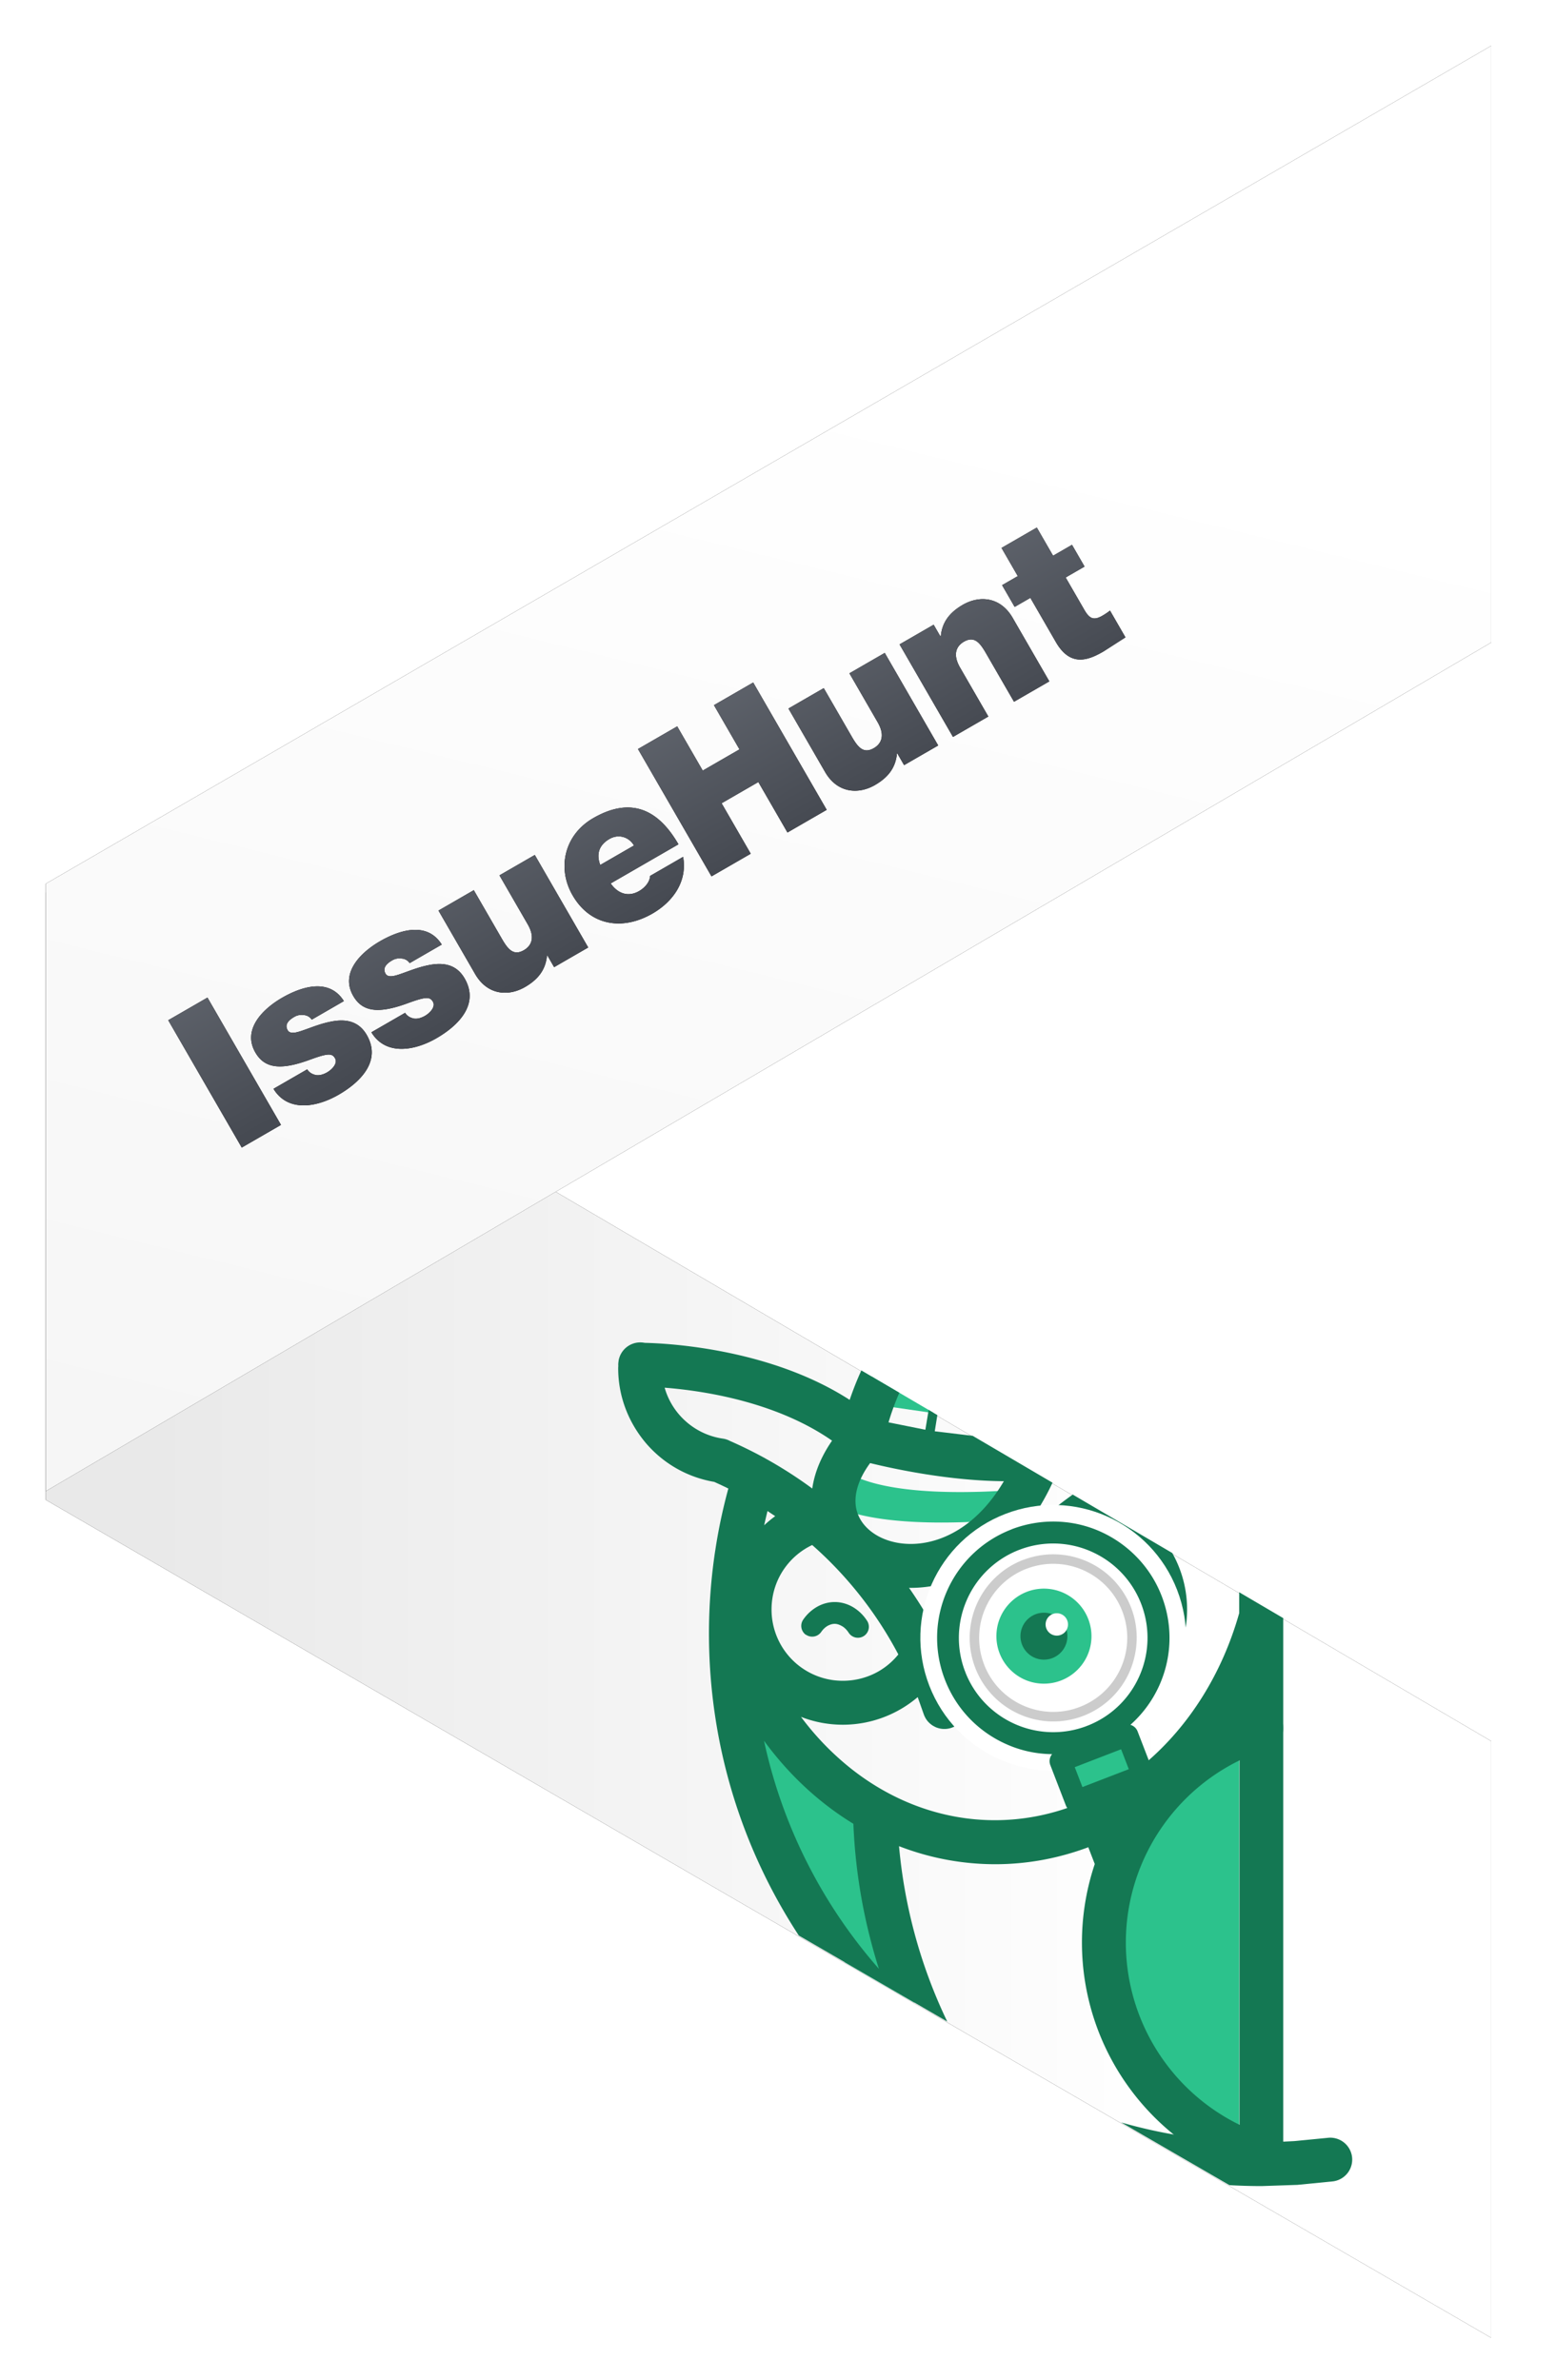 <svg xmlns="http://www.w3.org/2000/svg" xmlns:xlink="http://www.w3.org/1999/xlink" width="68" height="104"><style><![CDATA[.B{fill:#147853}.C{fill-rule:nonzero}.D{fill:#2CC28C}]]></style><defs><filter x="-12.5%" y="-7.9%" width="125.0%" height="115.8%" id="A"><feOffset dx="-1" dy="2" in="SourceAlpha"/><feGaussianBlur stdDeviation="1"/><feColorMatrix values="0 0 0 0 0.137 0 0 0 0 0.173 0 0 0 0 0.231 0 0 0 0.44 0" result="C"/><feMerge><feMergeNode in="C"/><feMergeNode in="SourceGraphic"/></feMerge></filter><linearGradient x1="77.823%" y1="60.622%" x2="7.713%" y2="60.622%" id="B"><stop stop-color="#fff" offset="0%"/><stop stop-color="#E9E9E9" offset="100%"/></linearGradient><linearGradient x1="61.089%" y1="23.746%" x2="5.58%" y2="250.334%" id="C"><stop stop-color="#fff" offset="0%"/><stop stop-color="#E6E6E6" offset="100%"/></linearGradient><linearGradient x1="105.138%" y1="-138.267%" x2="85.042%" y2="100%" id="D"><stop stop-color="#7C818A" offset="0%"/><stop stop-color="#464A52" offset="100%"/></linearGradient><path id="E" d="M0 6.426V0h1.98v6.426H0zm7.065-3.312h-1.62a.45.45 0 0 0-.207-.351.62.62 0 0 0-.396-.135c-.252 0-.54.054-.54.36 0 .135.108.198.207.243.297.126.972.162 1.566.36.594.19 1.116.54 1.116 1.305 0 1.296-1.242 1.647-2.376 1.647-1.098 0-2.304-.44-2.33-1.647h1.7c.01.162.08.297.216.414.1.08.26.135.477.135.234 0 .603-.1.603-.36s-.153-.35-.98-.495c-1.36-.234-1.908-.666-1.908-1.467 0-1.18 1.27-1.485 2.205-1.485 1.008 0 2.223.28 2.268 1.476zm4.94 0h-1.62a.45.45 0 0 0-.207-.351.62.62 0 0 0-.396-.135c-.252 0-.54.054-.54.36 0 .135.108.198.207.243.297.126.972.162 1.566.36.594.19 1.116.54 1.116 1.305 0 1.296-1.242 1.647-2.376 1.647-1.098 0-2.304-.44-2.33-1.647h1.7c.01.162.08.297.216.414.1.08.26.135.477.135.234 0 .603-.1.603-.36s-.153-.35-.98-.495c-1.36-.234-1.908-.666-1.908-1.467 0-1.18 1.27-1.485 2.205-1.485 1.008 0 2.223.28 2.268 1.476zm5.48-1.36v4.67h-1.72v-.594h-.018c-.333.468-.8.71-1.52.71-.837 0-1.602-.513-1.602-1.584V1.755h1.782v2.448c0 .54.063.918.585.918.306 0 .71-.153.71-.9V1.755h1.782zm2.26 1.81h1.7c0-.432-.324-.783-.783-.783-.53 0-.837.28-.918.783zm3.41.927h-3.42c.045.53.35.91.91.91.288 0 .603-.108.747-.333h1.665c-.36 1.008-1.34 1.476-2.403 1.476-1.494 0-2.62-.882-2.62-2.44 0-1.36 1-2.466 2.466-2.466 1.854 0 2.655 1.035 2.655 2.853zm.55 1.935V0h1.98v2.232h1.854V0h1.98v6.426h-1.98V3.88h-1.854v2.547h-1.98zm11.44-4.67v4.67h-1.72v-.594h-.018c-.333.468-.8.71-1.52.71-.837 0-1.602-.513-1.602-1.584V1.755h1.782v2.448c0 .54.063.918.585.918.306 0 .71-.153.71-.9V1.755h1.782zm.747 4.67v-4.67h1.72v.594h.018c.333-.468.8-.71 1.52-.71.837 0 1.602.513 1.602 1.584v3.204H38.97V3.978c0-.54-.063-.918-.585-.918-.306 0-.71.153-.71.9v2.466h-1.782zM43.64.333v1.422h.954v1.098h-.954v1.63c0 .432.1.62.55.62a3.06 3.06 0 0 0 .405-.027v1.35l-1.143.054c-.756 0-1.593-.117-1.593-1.395V2.853h-.792V1.755h.792V.333h1.782z"/></defs><g fill="none"><g filter="url(#A)" transform="translate(3)"><g transform="matrix(1 0 0 -1 0 100.17)"><g fill="#000"><path d="M0 36.623L63.17 0v26.077L0 63.17z"/></g><g fill="url(#B)"><path d="M0 36.623L63.17 0v26.077L0 63.17z"/></g></g><g class="B C"><path d="M47.08 76.708l-.663.256 2.34 6.06.664-.255-2.34-6.062zm-1.85-.826l2.004-.774a.72.72 0 0 1 .929.412l2.858 7.403a.72.72 0 0 1-.411.929l-2.004.773a.72.72 0 0 1-.929-.411l-2.857-7.402a.72.72 0 0 1 .411-.929z"/></g><g class="D"><path d="M37.97 85.53l-3.042-1.764a23.1 23.1 0 0 1-4.998-14.386l.003-.404c1.096 3.67 3.405 6.566 6.3 8.164a23.19 23.19 0 0 0 1.736 8.389z"/><g class="C"><path d="M36.087 58.153l2.728 1.602-.125-.014-2.878-.418a9.14 9.14 0 0 1 .275-1.17zm-2.02 5.406c.092-.44.303-.935.658-1.485 0 0 1.013 1.636 8.466.977-.12.164-.232.334-.33.512a3.99 3.99 0 0 1-.616.832c-5.913.506-7.706-.448-8.18-.835z"/></g></g><g class="B C"><path d="M35.645 57.893l1.658.974a11.19 11.19 0 0 0-.473 1.294l1.61.323.144-.864.38.223-.113.708 1.66.2 3.486 2.047c-1.395 2.992-3.582 4.33-5.57 4.56-1.04.12-2.033-.065-2.85-.48-.863-.437-1.534-1.13-1.873-1.997-.495-1.265-.284-2.85 1.076-4.466.108-.47.365-1.438.862-2.522zm6.226 4.84c-2.377-.017-4.766-.528-5.846-.792-.644.88-.76 1.658-.53 2.243.162.415.504.757.948.983.493.25 1.11.36 1.767.284 1.245-.144 2.622-.952 3.66-2.718z"/><path d="M44.896 63.326l4.333 2.544a5.02 5.02 0 0 1 .649 2.467c0 1.39-.565 2.652-1.476 3.563s-2.172 1.476-3.563 1.476a5.04 5.04 0 0 1-2.51-.674 5.05 5.05 0 0 1-1.519-1.342l-.634 1.563a.96.96 0 0 1-1.227.582c-.04-.014-.076-.03-.112-.05l-.002-.001c-.056-.028-.108-.06-.155-.1l-.003-.002-.015-.012-.003-.002-.015-.012-.003-.003-.017-.016-.014-.013-.003-.003-.013-.013-.004-.003-.013-.013-.003-.004-.012-.013-.003-.003-.013-.014-.003-.004-.026-.032-.003-.004-.002-.002-.05-.072V73.113l-.01-.018-.001-.001-.01-.02c-.027-.046-.05-.096-.068-.148l-.003-.006-.005-.015-.003-.008-.257-.728c-.236.2-.49.38-.757.533a5.04 5.04 0 0 1-2.51.674 5.03 5.03 0 0 1-1.833-.344 12.13 12.13 0 0 0 2.177 2.254c1.817 1.442 4 2.262 6.295 2.262 2.434 0 4.73-.92 6.603-2.515 1.865-1.59 3.316-3.847 4.076-6.537v-.91l1.923 1.13V91.597l.5-.026 1.433-.14a.96.96 0 0 1 1.074.826.96.96 0 0 1-.826 1.074l-1.56.154-1.56.053a24.21 24.21 0 0 1-1.413-.041l-4.73-2.74a22.22 22.22 0 0 0 5.169.838V73.2c-.795 1.264-1.752 2.373-2.83 3.29-2.22 1.89-4.95 2.982-7.85 2.982a11.63 11.63 0 0 1-4.197-.789c.113 1.26.333 2.51.658 3.736.358 1.35.843 2.667 1.45 3.93l-6.487-3.76c-2.483-3.796-3.927-8.333-3.927-13.207a24.22 24.22 0 0 1 .269-3.589l.006-.032c.137-.91.328-1.812.572-2.708a17.08 17.08 0 0 0-.62-.291c-1.186-.202-2.218-.81-2.962-1.67-.77-.9-1.232-2.047-1.232-3.296 0-.03.002-.062.005-.092l-.002-.057c0-.056.004-.1.014-.163l.001-.007V57.46l.002-.006a.96.96 0 0 1 .961-.787c.063.001.125.01.185.02 1.05.022 5.934.268 9.48 2.855.427.31.52.91.2 1.336s-.9.52-1.336.2c-2.482-1.812-5.797-2.3-7.48-2.432a3.11 3.11 0 0 0 .639 1.182c.475.548 1.143.933 1.9 1.043a.94.94 0 0 1 .314.102c.502.22.99.46 1.468.72.028.014.055.028.08.045l.004.002c1.797.995 3.405 2.27 4.768 3.767a18.72 18.72 0 0 1 3.065 4.56c1.18-2.41 2.755-4.44 4.596-5.98a15.4 15.4 0 0 1 1.009-.775zm-11.4 2.195c-.468.222-.865.552-1.164.954-.39.522-.614 1.17-.614 1.863a3.11 3.11 0 0 0 3.117 3.117c.56 0 1.096-.147 1.556-.41a3.11 3.11 0 0 0 .868-.741c-.668-1.268-1.493-2.44-2.45-3.49-.414-.454-.852-.885-1.312-1.29zm-2.1-.862a5.07 5.07 0 0 1 .482-.398l-.337-.225c-.05.207-.1.415-.145.624zm10.37 4.886c.153.08.285.204.378.365.28.48.676.868 1.14 1.135a3.12 3.12 0 0 0 1.556.411 3.11 3.11 0 0 0 3.117-3.117c0-.69-.225-1.34-.614-1.863s-.944-.925-1.603-1.123a.95.95 0 0 1-.223-.099 12.97 12.97 0 0 0-.397.319c-1.276 1.066-2.412 2.406-3.353 3.972zm-5.356 14.5c-.12-.376-.23-.754-.33-1.135a24.13 24.13 0 0 1-.786-5.205c-.45-.275-.888-.58-1.308-.914-.962-.763-1.838-1.676-2.597-2.714a22.17 22.17 0 0 0 5.022 9.968z"/></g><g class="D"><path d="M44.35 74.966l.68 1.764.458-.177 2.462-.95-.68-1.764z"/></g><g class="B"><path d="M33.223 69.45a.48.48 0 0 1-.122-.666 1.85 1.85 0 0 1 .599-.558c.24-.138.506-.212.78-.212.283 0 .558.08.805.226l.032.02a1.88 1.88 0 0 1 .577.575.48.48 0 0 1-.141.663.48.48 0 0 1-.663-.141c-.077-.12-.172-.215-.273-.28l-.02-.01c-.1-.058-.207-.1-.317-.1s-.2.03-.304.083c-.107.06-.206.152-.287.27a.48.48 0 0 1-.666.122z"/></g><g fill="#fff"><path d="M41.937 64.162c2.99-1.154 6.35.334 7.506 3.325s-.334 6.352-3.325 7.506-6.35-.334-7.506-3.325.334-6.352 3.325-7.506"/></g><path d="M44.35 74.966l.68 1.764.458-.177 2.462-.95-.68-1.764z" class="D"/><path d="M45.34 66.62c-.754-.333-1.635-.38-2.465-.065l-.03.01c-.825.323-1.443.95-1.776 1.702a3.23 3.23 0 0 0-.066 2.464l.01.03c.324.826.95 1.443 1.702 1.776.758.335 1.644.383 2.477.06a3.23 3.23 0 0 0 1.793-1.708c.335-.757.382-1.644.06-2.477s-.95-1.458-1.708-1.793zm-2.615-.45c.937-.358 1.932-.305 2.782.07a3.64 3.64 0 0 1 1.927 2.023c.362.94.3 1.94-.068 2.793a3.64 3.64 0 0 1-4.817 1.86 3.64 3.64 0 0 1-1.927-2.023l-.004-.012c-.358-.937-.304-1.932.072-2.782a3.64 3.64 0 0 1 2.023-1.927l.012-.004z" fill="#ccc" class="C"/><g class="D"><path d="M45.697 69.602c-.054 1.146-1.027 2.03-2.173 1.977s-2.03-1.026-1.977-2.172 1.027-2.03 2.173-1.977a2.08 2.08 0 0 1 1.977 2.173z"/></g><g class="B"><path d="M43.67 68.48c.566.027 1.003.507.977 1.074s-.507 1.003-1.073.977-1.004-.507-.977-1.074.507-1.003 1.073-.977"/></g><g fill="#fff"><path d="M44.207 68.504a.49.49 0 0 1 .466.512.49.49 0 0 1-.512.465.49.49 0 0 1-.466-.512.49.49 0 0 1 .512-.465"/></g><g class="B C"><path d="M45.697 65.81a4.11 4.11 0 0 0-3.153-.078h-.002a4.11 4.11 0 0 0-2.283 2.175c-.423.954-.486 2.07-.092 3.12a.43.43 0 0 1 .027.071c.414 1.042 1.21 1.826 2.162 2.248a4.11 4.11 0 0 0 3.119.092.55.55 0 0 1 .069-.027c1.044-.413 1.828-1.208 2.25-2.163.426-.96.486-2.086.082-3.143l-.005-.013a4.11 4.11 0 0 0-2.176-2.282zm-3.487-.976c1.305-.5 2.7-.427 3.874.098s2.177 1.507 2.682 2.815l.001.002c.505 1.31.433 2.7-.093 3.886a5.09 5.09 0 0 1-1.273 1.745c.14.04.258.142.314.287l.68 1.764a.48.48 0 0 1-.274.62l-2.92 1.127a.48.48 0 0 1-.62-.274l-.68-1.764a.48.48 0 0 1 .078-.479c-.7-.006-1.383-.157-2-.435-1.19-.526-2.178-1.507-2.683-2.816l-.006-.015a5.07 5.07 0 0 1 .099-3.873c.526-1.188 1.507-2.177 2.816-2.683l.013-.005zM45.304 76.1l2.026-.782-.336-.87-2.026.782.336.87z"/></g><g class="D"><path d="M46.245 82.896c0-4.3 1.822-7.726 5.907-9.012v17.7c-4.088-1.29-5.907-4.41-5.907-8.698z"/></g><g class="B"><path d="M54.03 92.556a.96.96 0 0 1-1.205.627c-2.24-.708-4.127-2.104-5.452-3.91s-2.09-4.025-2.09-6.376a10.78 10.78 0 0 1 7.551-10.289.96.96 0 0 1 1.202.631.96.96 0 0 1-.631 1.202 8.85 8.85 0 0 0-4.484 3.211 8.86 8.86 0 0 0-.002 10.488c1.087 1.482 2.637 2.63 4.483 3.212a.96.96 0 0 1 .627 1.205z"/></g><g fill="#000"><path d="M0 36.623L63.17 0v26.077L0 63.17z"/></g><g fill="url(#C)"><path d="M0 36.623L63.17 0v26.077L0 63.17z"/></g><g transform="matrix(.866 -.5 .5 .866 5.352 42.587)"><g fill="#000" class="C"><use xlink:href="#E"/></g><g fill="url(#D)"><use xlink:href="#E"/></g></g></g></g></svg>